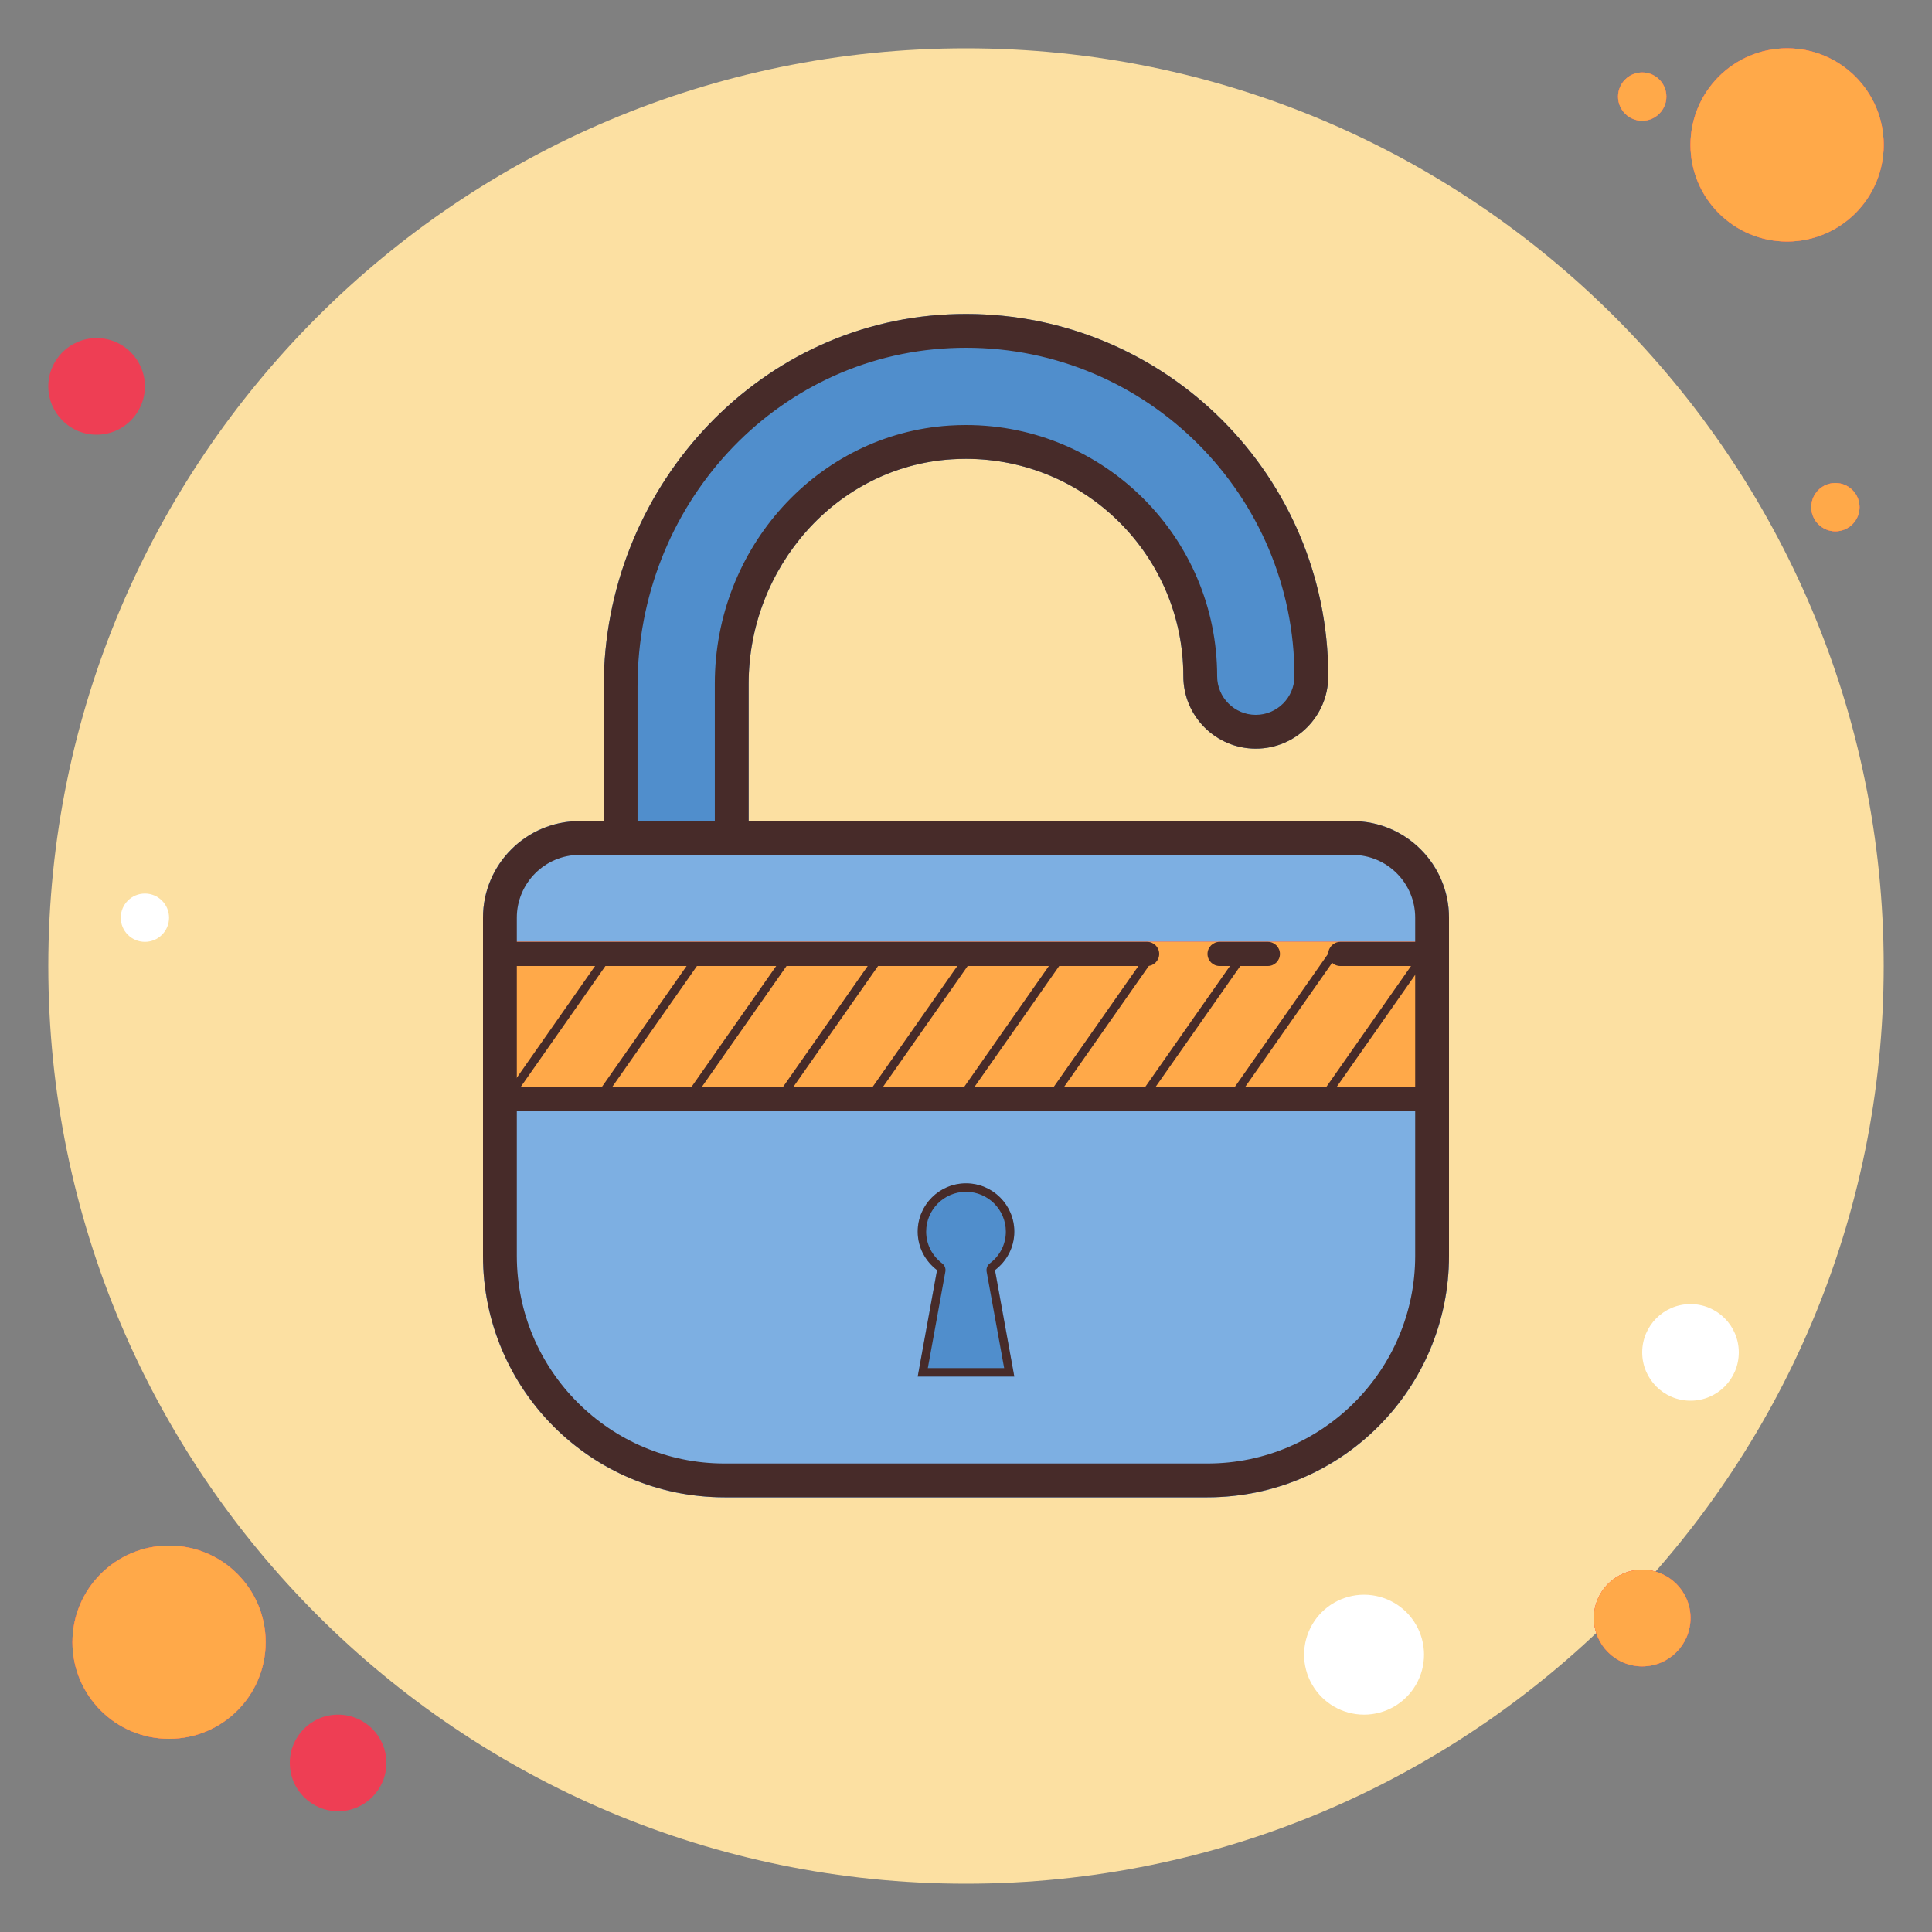 <?xml version="1.0" encoding="UTF-8"?>
<svg width="80px" height="80px" viewBox="0 0 80 80" version="1.1" xmlns="http://www.w3.org/2000/svg" xmlns:xlink="http://www.w3.org/1999/xlink">
    <rect x="0" y="0" width="80" height="80" fill="#808080" stroke="none"/>
    <!-- Generator: Sketch 61.2 (89653) - https://sketch.com -->
    <title>Icons (Decorative)/lock</title>
    <desc>Created with Sketch.</desc>
    <defs>
        <path d="M66,1 C65.448,1 65,1.448 65,2 C65,2.552 65.448,3 66,3 C66.552,3 67,2.552 67,2 C67,1.448 66.552,1 66,1 Z" id="path-1"></path>
        <path d="M72,0 C69.791,0 68,1.791 68,4 C68,6.209 69.791,8 72,8 C74.209,8 76,6.209 76,4 C76,1.791 74.209,0 72,0 Z" id="path-2"></path>
        <path d="M66,63 C64.895,63 64,63.895 64,65 C64,66.105 64.895,67 66,67 C67.105,67 68,66.105 68,65 C68,63.895 67.105,63 66,63 Z M5,62 C2.791,62 1,63.791 1,66 C1,68.209 2.791,70 5,70 C7.209,70 9,68.209 9,66 C9,63.791 7.209,62 5,62 Z" id="path-3"></path>
        <path d="M74,18 C73.448,18 73,18.448 73,19 C73,19.552 73.448,20 74,20 C74.552,20 75,19.552 75,19 C75,18.448 74.552,18 74,18 Z" id="path-4"></path>
        <polygon id="path-5" points="1 26 39 26 39 32.5 1 32.5"></polygon>
    </defs>
    <g id="Icons-(Decorative)/lock" stroke="none" stroke-width="1" fill="none" fill-rule="evenodd">
        <g id="icons8-lock" transform="translate(2, 2)">
            <g id="Path">
                <use fill="#F5684F" xlink:href="#path-1"></use>
                <use fill="#FF7D54" xlink:href="#path-1"></use>
                <use fill="#FF6755" xlink:href="#path-1"></use>
                <use fill="#FFA949" xlink:href="#path-1"></use>
            </g>
            <path d="M38,0 C17.013,0 -7.10542736e-15,17.013 -7.10542736e-15,38 C-7.10542736e-15,58.987 17.013,76 38,76 C58.987,76 76,58.987 76,38 C76,17.013 58.987,0 38,0 L38,0 Z" id="Path" fill="#FCE0A2" fill-rule="nonzero"></path>
            <g id="Path">
                <use fill="#F5684F" xlink:href="#path-2"></use>
                <use fill="#FF7D54" xlink:href="#path-2"></use>
                <use fill="#FF6755" xlink:href="#path-2"></use>
                <use fill="#FFA949" xlink:href="#path-2"></use>
            </g>
            <path d="M2,12 C0.895,12 0,12.895 0,14 C0,15.105 0.895,16 2,16 C3.105,16 4,15.105 4,14 C4,12.895 3.105,12 2,12 Z" id="Path" fill="#EE3E54" fill-rule="nonzero"></path>
            <g id="Shape">
                <use fill="#F5684F" xlink:href="#path-3"></use>
                <use fill="#FF7D54" xlink:href="#path-3"></use>
                <use fill="#FF6755" xlink:href="#path-3"></use>
                <use fill="#FFA949" xlink:href="#path-3"></use>
            </g>
            <path d="M12,69 C10.895,69 10,69.895 10,71 C10,72.105 10.895,73 12,73 C13.105,73 14,72.105 14,71 C14,69.895 13.105,69 12,69 Z" id="Path" fill="#EE3E54" fill-rule="nonzero"></path>
            <path d="M54.483,64.034 C53.596,64.034 52.776,64.507 52.333,65.275 C51.889,66.044 51.889,66.99 52.333,67.758 C52.776,68.527 53.596,69 54.483,69 C55.37,69 56.19,68.527 56.633,67.758 C57.077,66.99 57.077,66.044 56.633,65.275 C56.19,64.507 55.37,64.034 54.483,64.034 L54.483,64.034 Z M4,35 C3.448,35 3,35.448 3,36 C3,36.552 3.448,37 4,37 C4.552,37 5,36.552 5,36 C5,35.448 4.552,35 4,35 Z" id="Shape" fill="#FFFFFF" fill-rule="nonzero"></path>
            <g id="Path">
                <use fill="#F5684F" xlink:href="#path-4"></use>
                <use fill="#FF7D54" xlink:href="#path-4"></use>
                <use fill="#FF6755" xlink:href="#path-4"></use>
                <use fill="#FFA949" xlink:href="#path-4"></use>
            </g>
            <path d="M68,52 C66.895,52 66,52.895 66,54 C66,55.105 66.895,56 68,56 C69.105,56 70,55.105 70,54 C70,52.895 69.105,52 68,52 Z" id="Path" fill="#FFFFFF" fill-rule="nonzero"></path>
            <g id="Group" transform="translate(18, 11)">
                <path d="M19.275,0.017 C11.207,0.397 5,7.347 5,15.424 L5,23 L11,23 L11,15.308 C11,10.514 14.617,6.329 19.401,6.019 C24.643,5.68 29,9.831 29,15 C29,16.657 30.343,18 32,18 C33.657,18 35,16.657 35,15 C35,6.475 27.889,-0.389 19.275,0.017 Z" id="Path" fill="#508ECC" fill-rule="nonzero"></path>
                <path d="M20,1.4 C27.499,1.4 33.6,7.501 33.6,15 C33.6,15.882 32.882,16.6 32,16.6 C31.118,16.6 30.4,15.882 30.4,15 C30.4,9.265 25.735,4.6 20,4.6 C19.772,4.6 19.542,4.607 19.31,4.622 C13.865,4.975 9.599,9.668 9.599,15.308 L9.599,21.6 L6.399,21.6 L6.399,15.424 C6.399,7.911 12.083,1.758 19.34,1.416 C19.562,1.405 19.781,1.4 20,1.4 M20,0 C19.759,0 19.518,0.006 19.275,0.017 C11.207,0.397 5,7.347 5,15.424 L5,23 L11,23 L11,15.308 C11,10.514 14.617,6.329 19.401,6.019 C19.602,6.006 19.802,6 20,6 C24.971,6 29,10.029 29,15 C29,16.657 30.343,18 32,18 C33.657,18 35,16.657 35,15 C35,6.716 28.284,0 20,0 L20,0 Z" id="Shape" fill="#472B29" fill-rule="nonzero"></path>
                <path d="M30,49 L10,49 C4.477,49 0,44.523 0,39 L0,25 C0,22.791 1.791,21 4,21 L36,21 C38.209,21 40,22.791 40,25 L40,39 C40,44.523 35.523,49 30,49 Z" id="Path" fill="#7DAFE2" fill-rule="nonzero"></path>
                <path d="M30,49 L10,49 C4.477,49 0,44.523 0,39 L0,25 C0,22.791 1.791,21 4,21 L36,21 C38.209,21 40,22.791 40,25 L40,39 C40,44.523 35.523,49 30,49 Z" id="Path" fill="#7DAFE2" fill-rule="nonzero"></path>
                <g id="Path">
                    <use fill="#F5684F" xlink:href="#path-5"></use>
                    <use fill="#FF7D54" xlink:href="#path-5"></use>
                    <use fill="#FF6755" xlink:href="#path-5"></use>
                    <use fill="#FFA949" xlink:href="#path-5"></use>
                </g>
                <path d="M22,38 C22,36.895 21.105,36 20,36 C18.895,36 18,36.895 18,38 C18,38.653 18.318,39.227 18.801,39.592 L18,44 L22,44 L21.199,39.592 C21.682,39.227 22,38.653 22,38 Z" id="Path" fill="#508ECC" fill-rule="nonzero"></path>
                <path d="M36,22.4 C37.434,22.4 38.6,23.566 38.6,25 L38.6,39 C38.6,43.742 34.742,47.6 30,47.6 L10,47.6 C5.258,47.6 1.4,43.742 1.4,39 L1.4,25 C1.4,23.566 2.566,22.4 4,22.4 L36,22.4 M36,21 L4,21 C1.791,21 0,22.791 0,25 L0,39 C0,44.523 4.477,49 10,49 L30,49 C35.523,49 40,44.523 40,39 L40,25 C40,22.791 38.209,21 36,21 L36,21 Z" id="Shape" fill="#472B29" fill-rule="nonzero"></path>
                <path d="M39,27 L35.5,27 C35.224,27 35,26.776 35,26.5 C35,26.224 35.224,26 35.5,26 L39,26 C39.276,26 39.5,26.224 39.5,26.5 C39.5,26.776 39.276,27 39,27 Z M32.5,27 L30.5,27 C30.224,27 30,26.776 30,26.5 C30,26.224 30.224,26 30.5,26 L32.5,26 C32.776,26 33,26.224 33,26.5 C33,26.776 32.776,27 32.5,27 Z M27.5,27 L1,27 C0.724,27 0.5,26.776 0.5,26.5 C0.5,26.224 0.724,26 1,26 L27.5,26 C27.776,26 28,26.224 28,26.5 C28,26.776 27.776,27 27.5,27 Z M39,33 L1,33 C0.724,33 0.5,32.776 0.5,32.5 C0.5,32.224 0.724,32 1,32 L39,32 C39.276,32 39.5,32.224 39.5,32.5 C39.5,32.776 39.276,33 39,33 Z M20,36.35 C20.91,36.35 21.65,37.09 21.65,38 C21.65,38.517 21.409,38.995 20.988,39.313 C20.882,39.393 20.831,39.525 20.854,39.655 L21.58,43.65 L18.419,43.65 L19.145,39.655 C19.169,39.525 19.117,39.393 19.011,39.313 C18.591,38.995 18.35,38.517 18.35,38 C18.35,37.09 19.09,36.35 20,36.35 M20,36 C18.895,36 18,36.895 18,38 C18,38.653 18.318,39.227 18.801,39.592 L18,44 L22,44 L21.199,39.592 C21.682,39.227 22,38.653 22,38 C22,36.895 21.105,36 20,36 L20,36 Z" id="Shape" fill="#472B29" fill-rule="nonzero"></path>
                <polygon id="Path" fill="#472B29" fill-rule="nonzero" transform="translate(3.106, 29.497) rotate(-54.984) translate(-3.106, -29.497) " points="-0.559 29.321 6.771 29.321 6.771 29.672 -0.559 29.672"></polygon>
                <polygon id="Path" fill="#472B29" fill-rule="nonzero" transform="translate(6.896, 29.497) rotate(-54.984) translate(-6.896, -29.497) " points="3.231 29.321 10.561 29.321 10.561 29.672 3.231 29.672"></polygon>
                <polygon id="Path" fill="#472B29" fill-rule="nonzero" transform="translate(10.606, 29.497) rotate(-54.984) translate(-10.606, -29.497) " points="6.941 29.321 14.271 29.321 14.271 29.672 6.941 29.672"></polygon>
                <polygon id="Path" fill="#472B29" fill-rule="nonzero" transform="translate(14.396, 29.497) rotate(-54.984) translate(-14.396, -29.497) " points="10.731 29.321 18.061 29.321 18.061 29.672 10.731 29.672"></polygon>
                <polygon id="Path" fill="#472B29" fill-rule="nonzero" transform="translate(18.106, 29.497) rotate(-54.984) translate(-18.106, -29.497) " points="14.441 29.321 21.771 29.321 21.771 29.672 14.441 29.672"></polygon>
                <polygon id="Path" fill="#472B29" fill-rule="nonzero" transform="translate(21.895, 29.497) rotate(-54.984) translate(-21.895, -29.497) " points="18.23 29.322 25.56 29.322 25.56 29.673 18.23 29.673"></polygon>
                <polygon id="Path" fill="#472B29" fill-rule="nonzero" transform="translate(25.605, 29.497) rotate(-54.984) translate(-25.605, -29.497) " points="21.94 29.321 29.27 29.321 29.27 29.672 21.94 29.672"></polygon>
                <polygon id="Path" fill="#472B29" fill-rule="nonzero" transform="translate(29.395, 29.497) rotate(-54.984) translate(-29.395, -29.497) " points="25.73 29.321 33.06 29.321 33.06 29.672 25.73 29.672"></polygon>
                <polygon id="Path" fill="#472B29" fill-rule="nonzero" transform="translate(33.105, 29.497) rotate(-54.984) translate(-33.105, -29.497) " points="29.44 29.321 36.77 29.321 36.77 29.672 29.44 29.672"></polygon>
                <polygon id="Path" fill="#472B29" fill-rule="nonzero" transform="translate(36.894, 29.496) rotate(-54.984) translate(-36.894, -29.496) " points="33.229 29.32 40.559 29.32 40.559 29.671 33.229 29.671"></polygon>
            </g>
        </g>
    </g>
</svg>